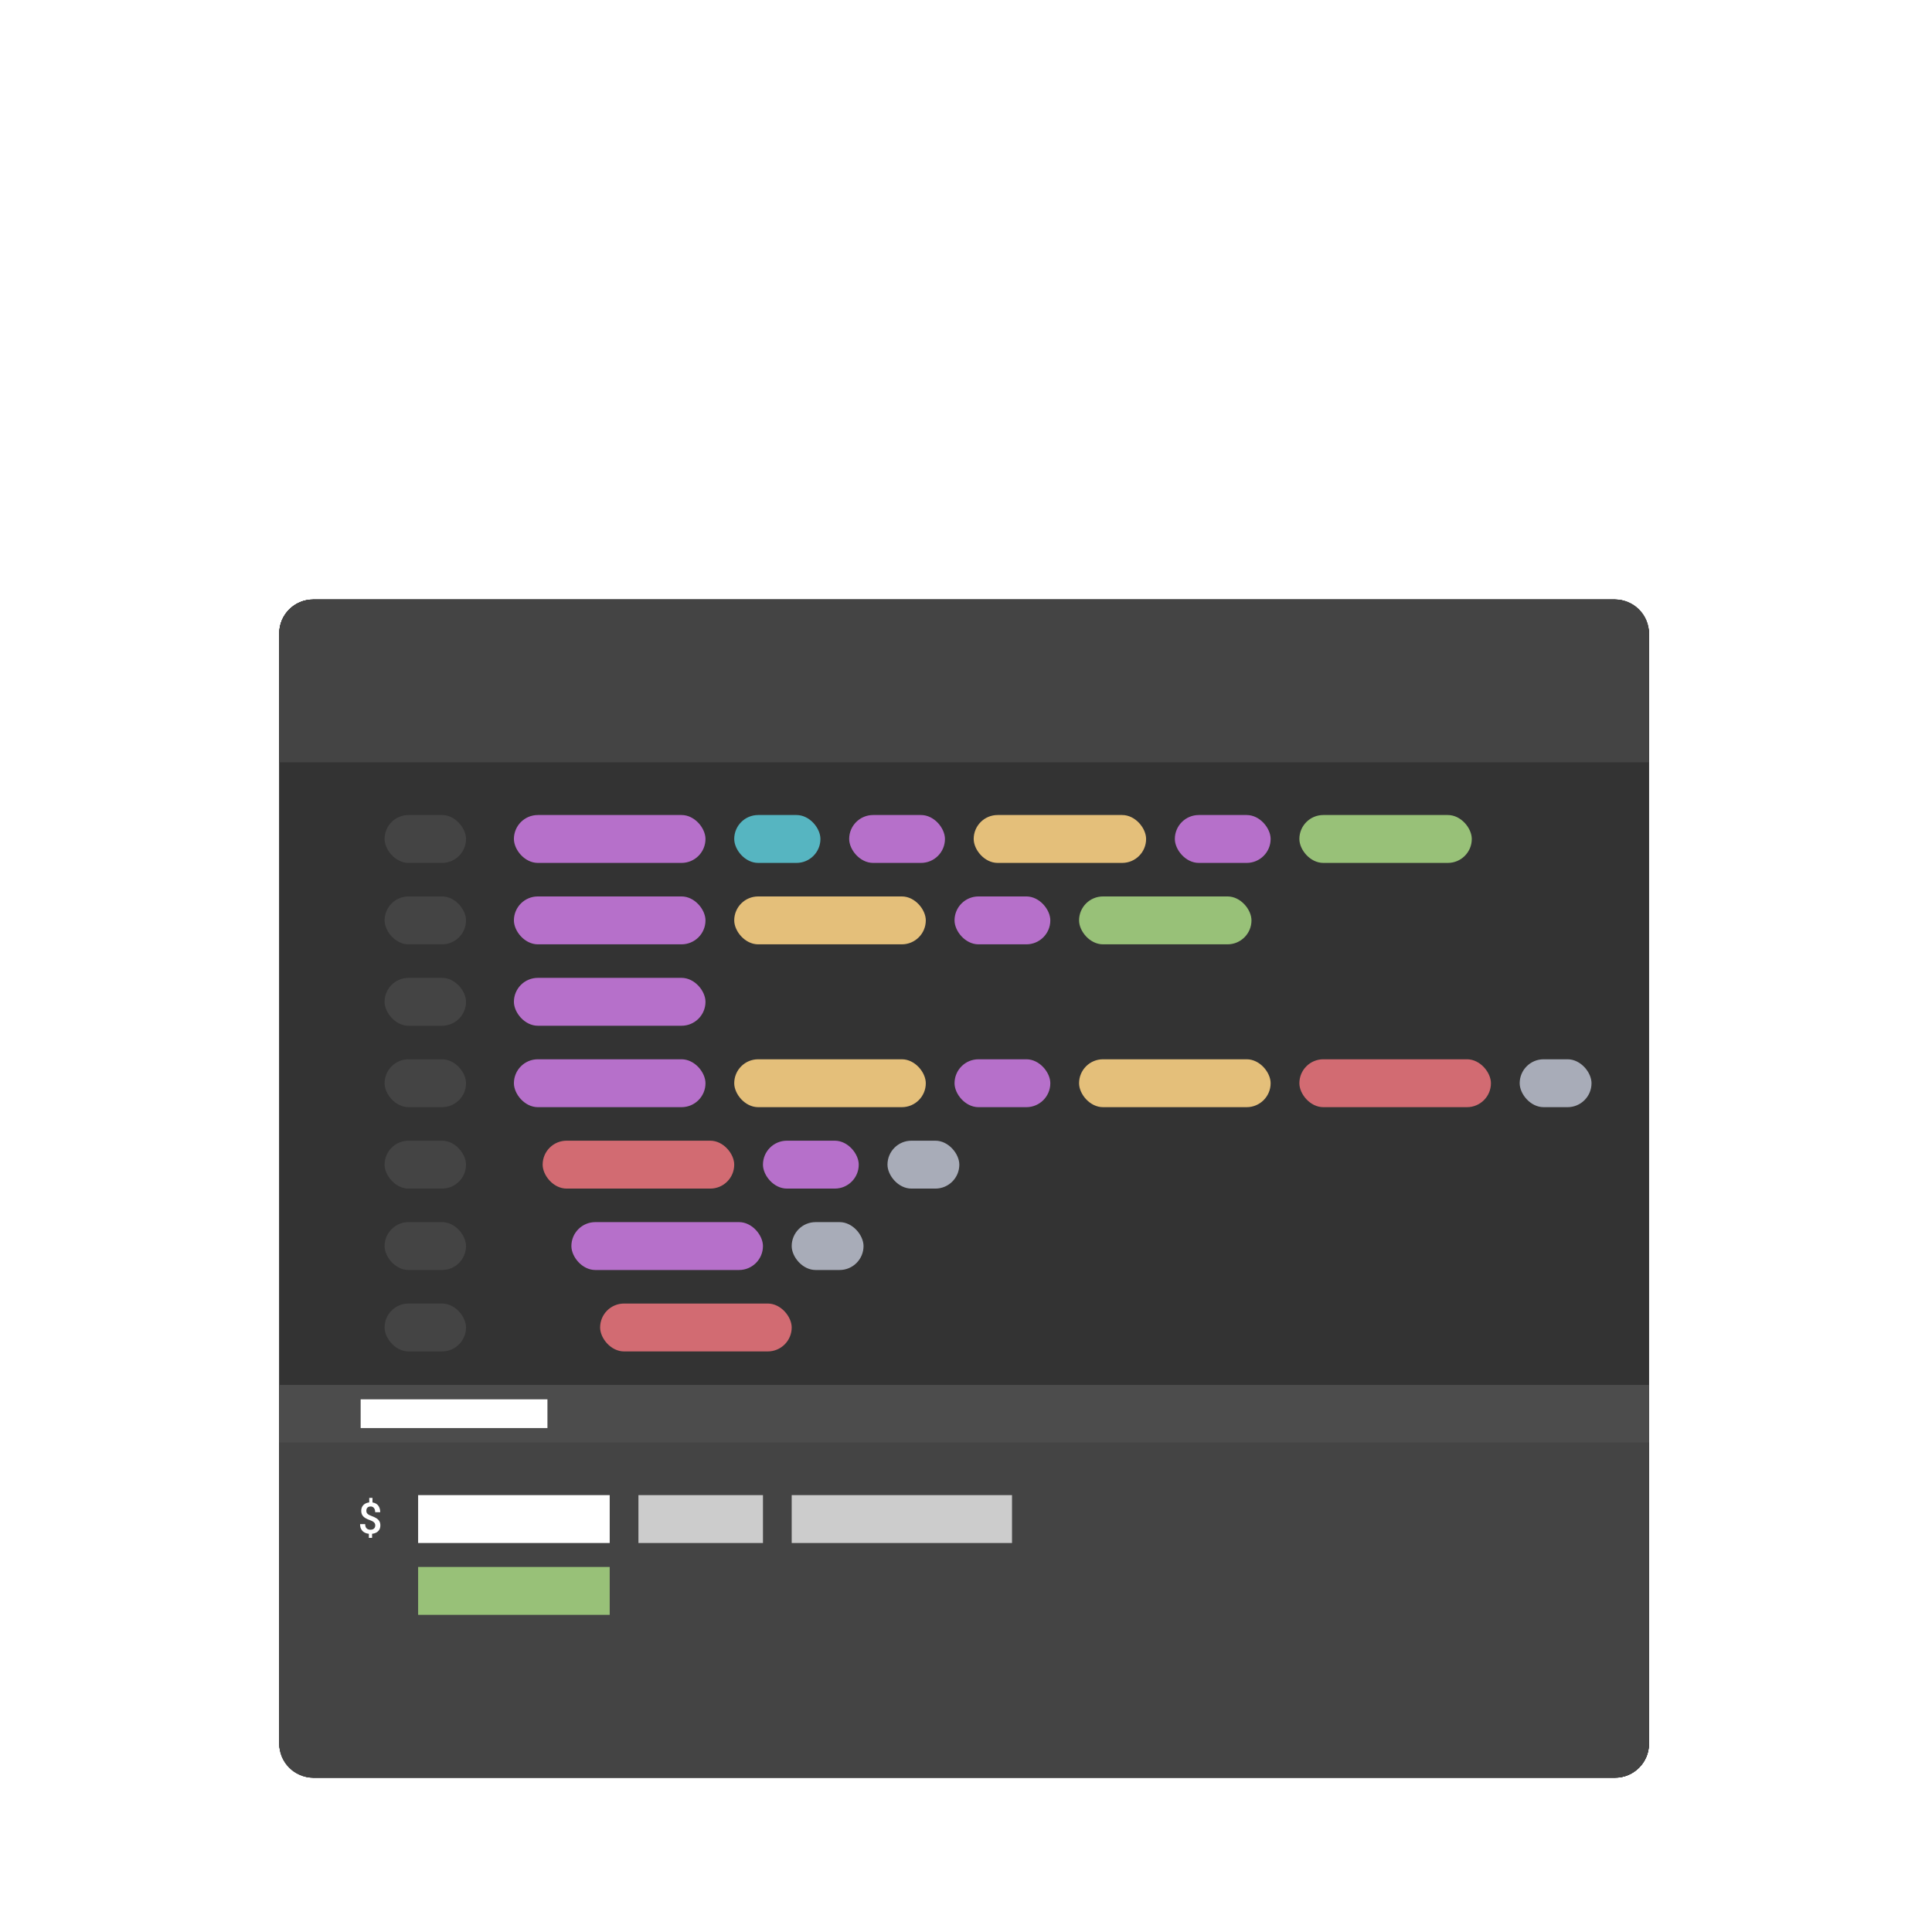 <svg width="512" height="512" viewBox="0 0 512 512" fill="none" xmlns="http://www.w3.org/2000/svg">
<g clip-path="url(#clip0_522_244)">
<g filter="url(#filter0_dddddddd_522_244)">
<rect x="74" y="100" width="363" height="312.231" rx="9" fill="#333333"/>
<path d="M74 109C74 104.029 78.029 100 83 100H428C432.971 100 437 104.029 437 109V143.154H74V109Z" fill="#444444"/>
<path d="M74 308.154H437V403.231C437 408.201 432.971 412.231 428 412.231H83C78.029 412.231 74 408.201 74 403.231V308.154Z" fill="#444444"/>
<rect x="101.923" y="157.115" width="21.577" height="12.692" rx="6.346" fill="#444444"/>
<rect x="136.192" y="157.115" width="50.769" height="12.692" rx="6.346" fill="#B670CA"/>
<rect x="136.192" y="178.692" width="50.769" height="12.692" rx="6.346" fill="#B670CA"/>
<rect x="136.192" y="200.269" width="50.769" height="12.692" rx="6.346" fill="#B670CA"/>
<rect x="136.192" y="221.846" width="50.769" height="12.692" rx="6.346" fill="#B670CA"/>
<rect x="151.423" y="265" width="50.769" height="12.692" rx="6.346" fill="#B670CA"/>
<rect x="194.577" y="178.692" width="50.769" height="12.692" rx="6.346" fill="#E4BF7A"/>
<rect x="194.577" y="221.846" width="50.769" height="12.692" rx="6.346" fill="#E4BF7A"/>
<rect x="285.962" y="221.846" width="50.769" height="12.692" rx="6.346" fill="#E4BF7A"/>
<rect x="344.346" y="221.846" width="50.769" height="12.692" rx="6.346" fill="#D26B72"/>
<rect x="143.808" y="243.423" width="50.769" height="12.692" rx="6.346" fill="#D26B72"/>
<rect x="159.038" y="286.577" width="50.769" height="12.692" rx="6.346" fill="#D26B72"/>
<rect x="110.808" y="337.346" width="50.769" height="12.692" fill="white"/>
<rect x="110.808" y="356.385" width="50.769" height="12.692" fill="#98C178"/>
<rect x="169.192" y="337.346" width="33" height="12.692" fill="#CCCCCC"/>
<rect x="209.808" y="337.346" width="58.385" height="12.692" fill="#CCCCCC"/>
<rect x="402.731" y="221.846" width="19.038" height="12.692" rx="6.346" fill="#A8ACB8"/>
<rect x="235.192" y="243.423" width="19.039" height="12.692" rx="6.346" fill="#A8ACB8"/>
<rect x="209.808" y="265" width="19.038" height="12.692" rx="6.346" fill="#A8ACB8"/>
<rect x="225.039" y="157.115" width="25.385" height="12.692" rx="6.346" fill="#B670CA"/>
<rect x="252.962" y="178.692" width="25.384" height="12.692" rx="6.346" fill="#B670CA"/>
<rect x="252.962" y="221.846" width="25.384" height="12.692" rx="6.346" fill="#B670CA"/>
<rect x="202.192" y="243.423" width="25.385" height="12.692" rx="6.346" fill="#B670CA"/>
<rect x="311.346" y="157.115" width="25.385" height="12.692" rx="6.346" fill="#B670CA"/>
<rect x="258.038" y="157.115" width="45.692" height="12.692" rx="6.346" fill="#E4BF7A"/>
<rect x="344.346" y="157.115" width="45.693" height="12.692" rx="6.346" fill="#98C178"/>
<rect x="285.962" y="178.692" width="45.692" height="12.692" rx="6.346" fill="#98C178"/>
<rect x="194.577" y="157.115" width="22.846" height="12.692" rx="6.346" fill="#56B5C1"/>
<rect x="101.923" y="178.692" width="21.577" height="12.692" rx="6.346" fill="#444444"/>
<rect x="101.923" y="200.269" width="21.577" height="12.692" rx="6.346" fill="#444444"/>
<rect x="101.923" y="221.846" width="21.577" height="12.692" rx="6.346" fill="#444444"/>
<rect x="101.923" y="243.423" width="21.577" height="12.692" rx="6.346" fill="#444444"/>
<rect x="101.923" y="265" width="21.577" height="12.692" rx="6.346" fill="#444444"/>
<rect x="101.923" y="286.577" width="21.577" height="12.692" rx="6.346" fill="#444444"/>
<rect x="74" y="308.154" width="363" height="15.231" fill="#4C4C4C"/>
<path d="M98.712 338.079V339.747H97.853V338.079H98.712ZM98.606 347.188V348.682H97.753V347.188H98.606ZM99.448 345.386C99.448 345.17 99.404 344.983 99.315 344.823C99.229 344.659 99.088 344.512 98.891 344.382C98.694 344.248 98.43 344.124 98.099 344.008C97.623 343.841 97.206 343.653 96.849 343.445C96.496 343.233 96.221 342.973 96.024 342.664C95.83 342.352 95.734 341.963 95.734 341.498C95.734 341.041 95.838 340.645 96.046 340.31C96.258 339.976 96.552 339.717 96.927 339.535C97.303 339.353 97.742 339.262 98.244 339.262C98.63 339.262 98.978 339.319 99.287 339.435C99.599 339.55 99.865 339.719 100.084 339.942C100.304 340.165 100.471 340.44 100.586 340.768C100.705 341.091 100.765 341.463 100.765 341.883H99.426C99.426 341.645 99.398 341.433 99.343 341.247C99.29 341.058 99.212 340.898 99.108 340.768C99.004 340.634 98.878 340.532 98.729 340.461C98.584 340.39 98.418 340.355 98.233 340.355C97.969 340.355 97.751 340.405 97.58 340.506C97.409 340.602 97.282 340.736 97.201 340.907C97.123 341.078 97.084 341.273 97.084 341.493C97.084 341.705 97.124 341.891 97.206 342.051C97.288 342.21 97.427 342.355 97.625 342.486C97.825 342.612 98.1 342.74 98.45 342.87C98.93 343.041 99.344 343.233 99.694 343.445C100.047 343.653 100.319 343.912 100.508 344.22C100.702 344.525 100.798 344.91 100.798 345.375C100.798 345.855 100.687 346.262 100.464 346.596C100.244 346.931 99.936 347.186 99.538 347.36C99.144 347.532 98.684 347.617 98.16 347.617C97.829 347.617 97.5 347.574 97.173 347.489C96.849 347.4 96.555 347.255 96.291 347.054C96.028 346.853 95.817 346.587 95.661 346.256C95.505 345.921 95.427 345.512 95.427 345.029H96.777C96.777 345.319 96.816 345.561 96.894 345.754C96.972 345.947 97.078 346.1 97.212 346.211C97.346 346.323 97.494 346.403 97.658 346.451C97.825 346.5 97.993 346.524 98.16 346.524C98.439 346.524 98.673 346.477 98.863 346.384C99.056 346.288 99.201 346.154 99.298 345.983C99.398 345.808 99.448 345.609 99.448 345.386Z" fill="white"/>
<rect x="95.577" y="311.961" width="49.5" height="7.615" fill="white"/>
<rect x="74" y="100" width="363" height="312.231" rx="9" fill="#333333"/>
<path d="M74 109C74 104.029 78.029 100 83 100H428C432.971 100 437 104.029 437 109V143.154H74V109Z" fill="#444444"/>
<path d="M74 308.154H437V403.231C437 408.201 432.971 412.231 428 412.231H83C78.029 412.231 74 408.201 74 403.231V308.154Z" fill="#444444"/>
<rect x="101.923" y="157.115" width="21.577" height="12.692" rx="6.346" fill="#444444"/>
<rect x="136.192" y="157.115" width="50.769" height="12.692" rx="6.346" fill="#B670CA"/>
<rect x="136.192" y="178.692" width="50.769" height="12.692" rx="6.346" fill="#B670CA"/>
<rect x="136.192" y="200.269" width="50.769" height="12.692" rx="6.346" fill="#B670CA"/>
<rect x="136.192" y="221.846" width="50.769" height="12.692" rx="6.346" fill="#B670CA"/>
<rect x="151.423" y="265" width="50.769" height="12.692" rx="6.346" fill="#B670CA"/>
<rect x="194.577" y="178.692" width="50.769" height="12.692" rx="6.346" fill="#E4BF7A"/>
<rect x="194.577" y="221.846" width="50.769" height="12.692" rx="6.346" fill="#E4BF7A"/>
<rect x="285.962" y="221.846" width="50.769" height="12.692" rx="6.346" fill="#E4BF7A"/>
<rect x="344.346" y="221.846" width="50.769" height="12.692" rx="6.346" fill="#D26B72"/>
<rect x="143.808" y="243.423" width="50.769" height="12.692" rx="6.346" fill="#D26B72"/>
<rect x="159.038" y="286.577" width="50.769" height="12.692" rx="6.346" fill="#D26B72"/>
<rect x="110.808" y="337.346" width="50.769" height="12.692" fill="white"/>
<rect x="110.808" y="356.385" width="50.769" height="12.692" fill="#98C178"/>
<rect x="169.192" y="337.346" width="33" height="12.692" fill="#CCCCCC"/>
<rect x="209.808" y="337.346" width="58.385" height="12.692" fill="#CCCCCC"/>
<rect x="402.731" y="221.846" width="19.038" height="12.692" rx="6.346" fill="#A8ACB8"/>
<rect x="235.192" y="243.423" width="19.039" height="12.692" rx="6.346" fill="#A8ACB8"/>
<rect x="209.808" y="265" width="19.038" height="12.692" rx="6.346" fill="#A8ACB8"/>
<rect x="225.039" y="157.115" width="25.385" height="12.692" rx="6.346" fill="#B670CA"/>
<rect x="252.962" y="178.692" width="25.384" height="12.692" rx="6.346" fill="#B670CA"/>
<rect x="252.962" y="221.846" width="25.384" height="12.692" rx="6.346" fill="#B670CA"/>
<rect x="202.192" y="243.423" width="25.385" height="12.692" rx="6.346" fill="#B670CA"/>
<rect x="311.346" y="157.115" width="25.385" height="12.692" rx="6.346" fill="#B670CA"/>
<rect x="258.038" y="157.115" width="45.692" height="12.692" rx="6.346" fill="#E4BF7A"/>
<rect x="344.346" y="157.115" width="45.693" height="12.692" rx="6.346" fill="#98C178"/>
<rect x="285.962" y="178.692" width="45.692" height="12.692" rx="6.346" fill="#98C178"/>
<rect x="194.577" y="157.115" width="22.846" height="12.692" rx="6.346" fill="#56B5C1"/>
<rect x="101.923" y="178.692" width="21.577" height="12.692" rx="6.346" fill="#444444"/>
<rect x="101.923" y="200.269" width="21.577" height="12.692" rx="6.346" fill="#444444"/>
<rect x="101.923" y="221.846" width="21.577" height="12.692" rx="6.346" fill="#444444"/>
<rect x="101.923" y="243.423" width="21.577" height="12.692" rx="6.346" fill="#444444"/>
<rect x="101.923" y="265" width="21.577" height="12.692" rx="6.346" fill="#444444"/>
<rect x="101.923" y="286.577" width="21.577" height="12.692" rx="6.346" fill="#444444"/>
<rect x="74" y="308.154" width="363" height="15.231" fill="#4C4C4C"/>
<path d="M98.712 338.079V339.747H97.853V338.079H98.712ZM98.606 347.188V348.682H97.753V347.188H98.606ZM99.448 345.386C99.448 345.17 99.404 344.983 99.315 344.823C99.229 344.659 99.088 344.512 98.891 344.382C98.694 344.248 98.43 344.124 98.099 344.008C97.623 343.841 97.206 343.653 96.849 343.445C96.496 343.233 96.221 342.973 96.024 342.664C95.83 342.352 95.734 341.963 95.734 341.498C95.734 341.041 95.838 340.645 96.046 340.31C96.258 339.976 96.552 339.717 96.927 339.535C97.303 339.353 97.742 339.262 98.244 339.262C98.63 339.262 98.978 339.319 99.287 339.435C99.599 339.55 99.865 339.719 100.084 339.942C100.304 340.165 100.471 340.44 100.586 340.768C100.705 341.091 100.765 341.463 100.765 341.883H99.426C99.426 341.645 99.398 341.433 99.343 341.247C99.29 341.058 99.212 340.898 99.108 340.768C99.004 340.634 98.878 340.532 98.729 340.461C98.584 340.39 98.418 340.355 98.233 340.355C97.969 340.355 97.751 340.405 97.58 340.506C97.409 340.602 97.282 340.736 97.201 340.907C97.123 341.078 97.084 341.273 97.084 341.493C97.084 341.705 97.124 341.891 97.206 342.051C97.288 342.21 97.427 342.355 97.625 342.486C97.825 342.612 98.1 342.74 98.45 342.87C98.93 343.041 99.344 343.233 99.694 343.445C100.047 343.653 100.319 343.912 100.508 344.22C100.702 344.525 100.798 344.91 100.798 345.375C100.798 345.855 100.687 346.262 100.464 346.596C100.244 346.931 99.936 347.186 99.538 347.36C99.144 347.532 98.684 347.617 98.16 347.617C97.829 347.617 97.5 347.574 97.173 347.489C96.849 347.4 96.555 347.255 96.291 347.054C96.028 346.853 95.817 346.587 95.661 346.256C95.505 345.921 95.427 345.512 95.427 345.029H96.777C96.777 345.319 96.816 345.561 96.894 345.754C96.972 345.947 97.078 346.1 97.212 346.211C97.346 346.323 97.494 346.403 97.658 346.451C97.825 346.5 97.993 346.524 98.16 346.524C98.439 346.524 98.673 346.477 98.863 346.384C99.056 346.288 99.201 346.154 99.298 345.983C99.398 345.808 99.448 345.609 99.448 345.386Z" fill="white"/>
<rect x="95.577" y="311.961" width="49.5" height="7.615" fill="white"/>
</g>
</g>
<defs>
<filter id="filter0_dddddddd_522_244" x="-6" y="46" width="523" height="472.231" filterUnits="userSpaceOnUse" color-interpolation-filters="sRGB">
<feFlood flood-opacity="0" result="BackgroundImageFix"/>
<feColorMatrix in="SourceAlpha" type="matrix" values="0 0 0 0 0 0 0 0 0 0 0 0 0 0 0 0 0 0 127 0" result="hardAlpha"/>
<feOffset dy="0.518"/>
<feGaussianBlur stdDeviation="0.797"/>
<feColorMatrix type="matrix" values="0 0 0 0 0 0 0 0 0 0 0 0 0 0 0 0 0 0 0.048 0"/>
<feBlend mode="normal" in2="BackgroundImageFix" result="effect1_dropShadow_522_244"/>
<feColorMatrix in="SourceAlpha" type="matrix" values="0 0 0 0 0 0 0 0 0 0 0 0 0 0 0 0 0 0 127 0" result="hardAlpha"/>
<feOffset dy="1.177"/>
<feGaussianBlur stdDeviation="1.812"/>
<feColorMatrix type="matrix" values="0 0 0 0 0 0 0 0 0 0 0 0 0 0 0 0 0 0 0.07 0"/>
<feBlend mode="normal" in2="effect1_dropShadow_522_244" result="effect2_dropShadow_522_244"/>
<feColorMatrix in="SourceAlpha" type="matrix" values="0 0 0 0 0 0 0 0 0 0 0 0 0 0 0 0 0 0 127 0" result="hardAlpha"/>
<feOffset dy="2.049"/>
<feGaussianBlur stdDeviation="3.153"/>
<feColorMatrix type="matrix" values="0 0 0 0 0 0 0 0 0 0 0 0 0 0 0 0 0 0 0.086 0"/>
<feBlend mode="normal" in2="effect2_dropShadow_522_244" result="effect3_dropShadow_522_244"/>
<feColorMatrix in="SourceAlpha" type="matrix" values="0 0 0 0 0 0 0 0 0 0 0 0 0 0 0 0 0 0 127 0" result="hardAlpha"/>
<feOffset dy="3.256"/>
<feGaussianBlur stdDeviation="5.009"/>
<feColorMatrix type="matrix" values="0 0 0 0 0 0 0 0 0 0 0 0 0 0 0 0 0 0 0.1 0"/>
<feBlend mode="normal" in2="effect3_dropShadow_522_244" result="effect4_dropShadow_522_244"/>
<feColorMatrix in="SourceAlpha" type="matrix" values="0 0 0 0 0 0 0 0 0 0 0 0 0 0 0 0 0 0 127 0" result="hardAlpha"/>
<feOffset dy="5.023"/>
<feGaussianBlur stdDeviation="7.728"/>
<feColorMatrix type="matrix" values="0 0 0 0 0 0 0 0 0 0 0 0 0 0 0 0 0 0 0.114 0"/>
<feBlend mode="normal" in2="effect4_dropShadow_522_244" result="effect5_dropShadow_522_244"/>
<feColorMatrix in="SourceAlpha" type="matrix" values="0 0 0 0 0 0 0 0 0 0 0 0 0 0 0 0 0 0 127 0" result="hardAlpha"/>
<feOffset dy="7.838"/>
<feGaussianBlur stdDeviation="12.059"/>
<feColorMatrix type="matrix" values="0 0 0 0 0 0 0 0 0 0 0 0 0 0 0 0 0 0 0.13 0"/>
<feBlend mode="normal" in2="effect5_dropShadow_522_244" result="effect6_dropShadow_522_244"/>
<feColorMatrix in="SourceAlpha" type="matrix" values="0 0 0 0 0 0 0 0 0 0 0 0 0 0 0 0 0 0 127 0" result="hardAlpha"/>
<feOffset dy="13.013"/>
<feGaussianBlur stdDeviation="20.02"/>
<feColorMatrix type="matrix" values="0 0 0 0 0 0 0 0 0 0 0 0 0 0 0 0 0 0 0.152 0"/>
<feBlend mode="normal" in2="effect6_dropShadow_522_244" result="effect7_dropShadow_522_244"/>
<feColorMatrix in="SourceAlpha" type="matrix" values="0 0 0 0 0 0 0 0 0 0 0 0 0 0 0 0 0 0 127 0" result="hardAlpha"/>
<feOffset dy="26"/>
<feGaussianBlur stdDeviation="40"/>
<feColorMatrix type="matrix" values="0 0 0 0 0 0 0 0 0 0 0 0 0 0 0 0 0 0 0.2 0"/>
<feBlend mode="normal" in2="effect7_dropShadow_522_244" result="effect8_dropShadow_522_244"/>
<feBlend mode="normal" in="SourceGraphic" in2="effect8_dropShadow_522_244" result="shape"/>
</filter>
<clipPath id="clip0_522_244">
<rect width="512" height="512" fill="white"/>
</clipPath>
</defs>
</svg>
